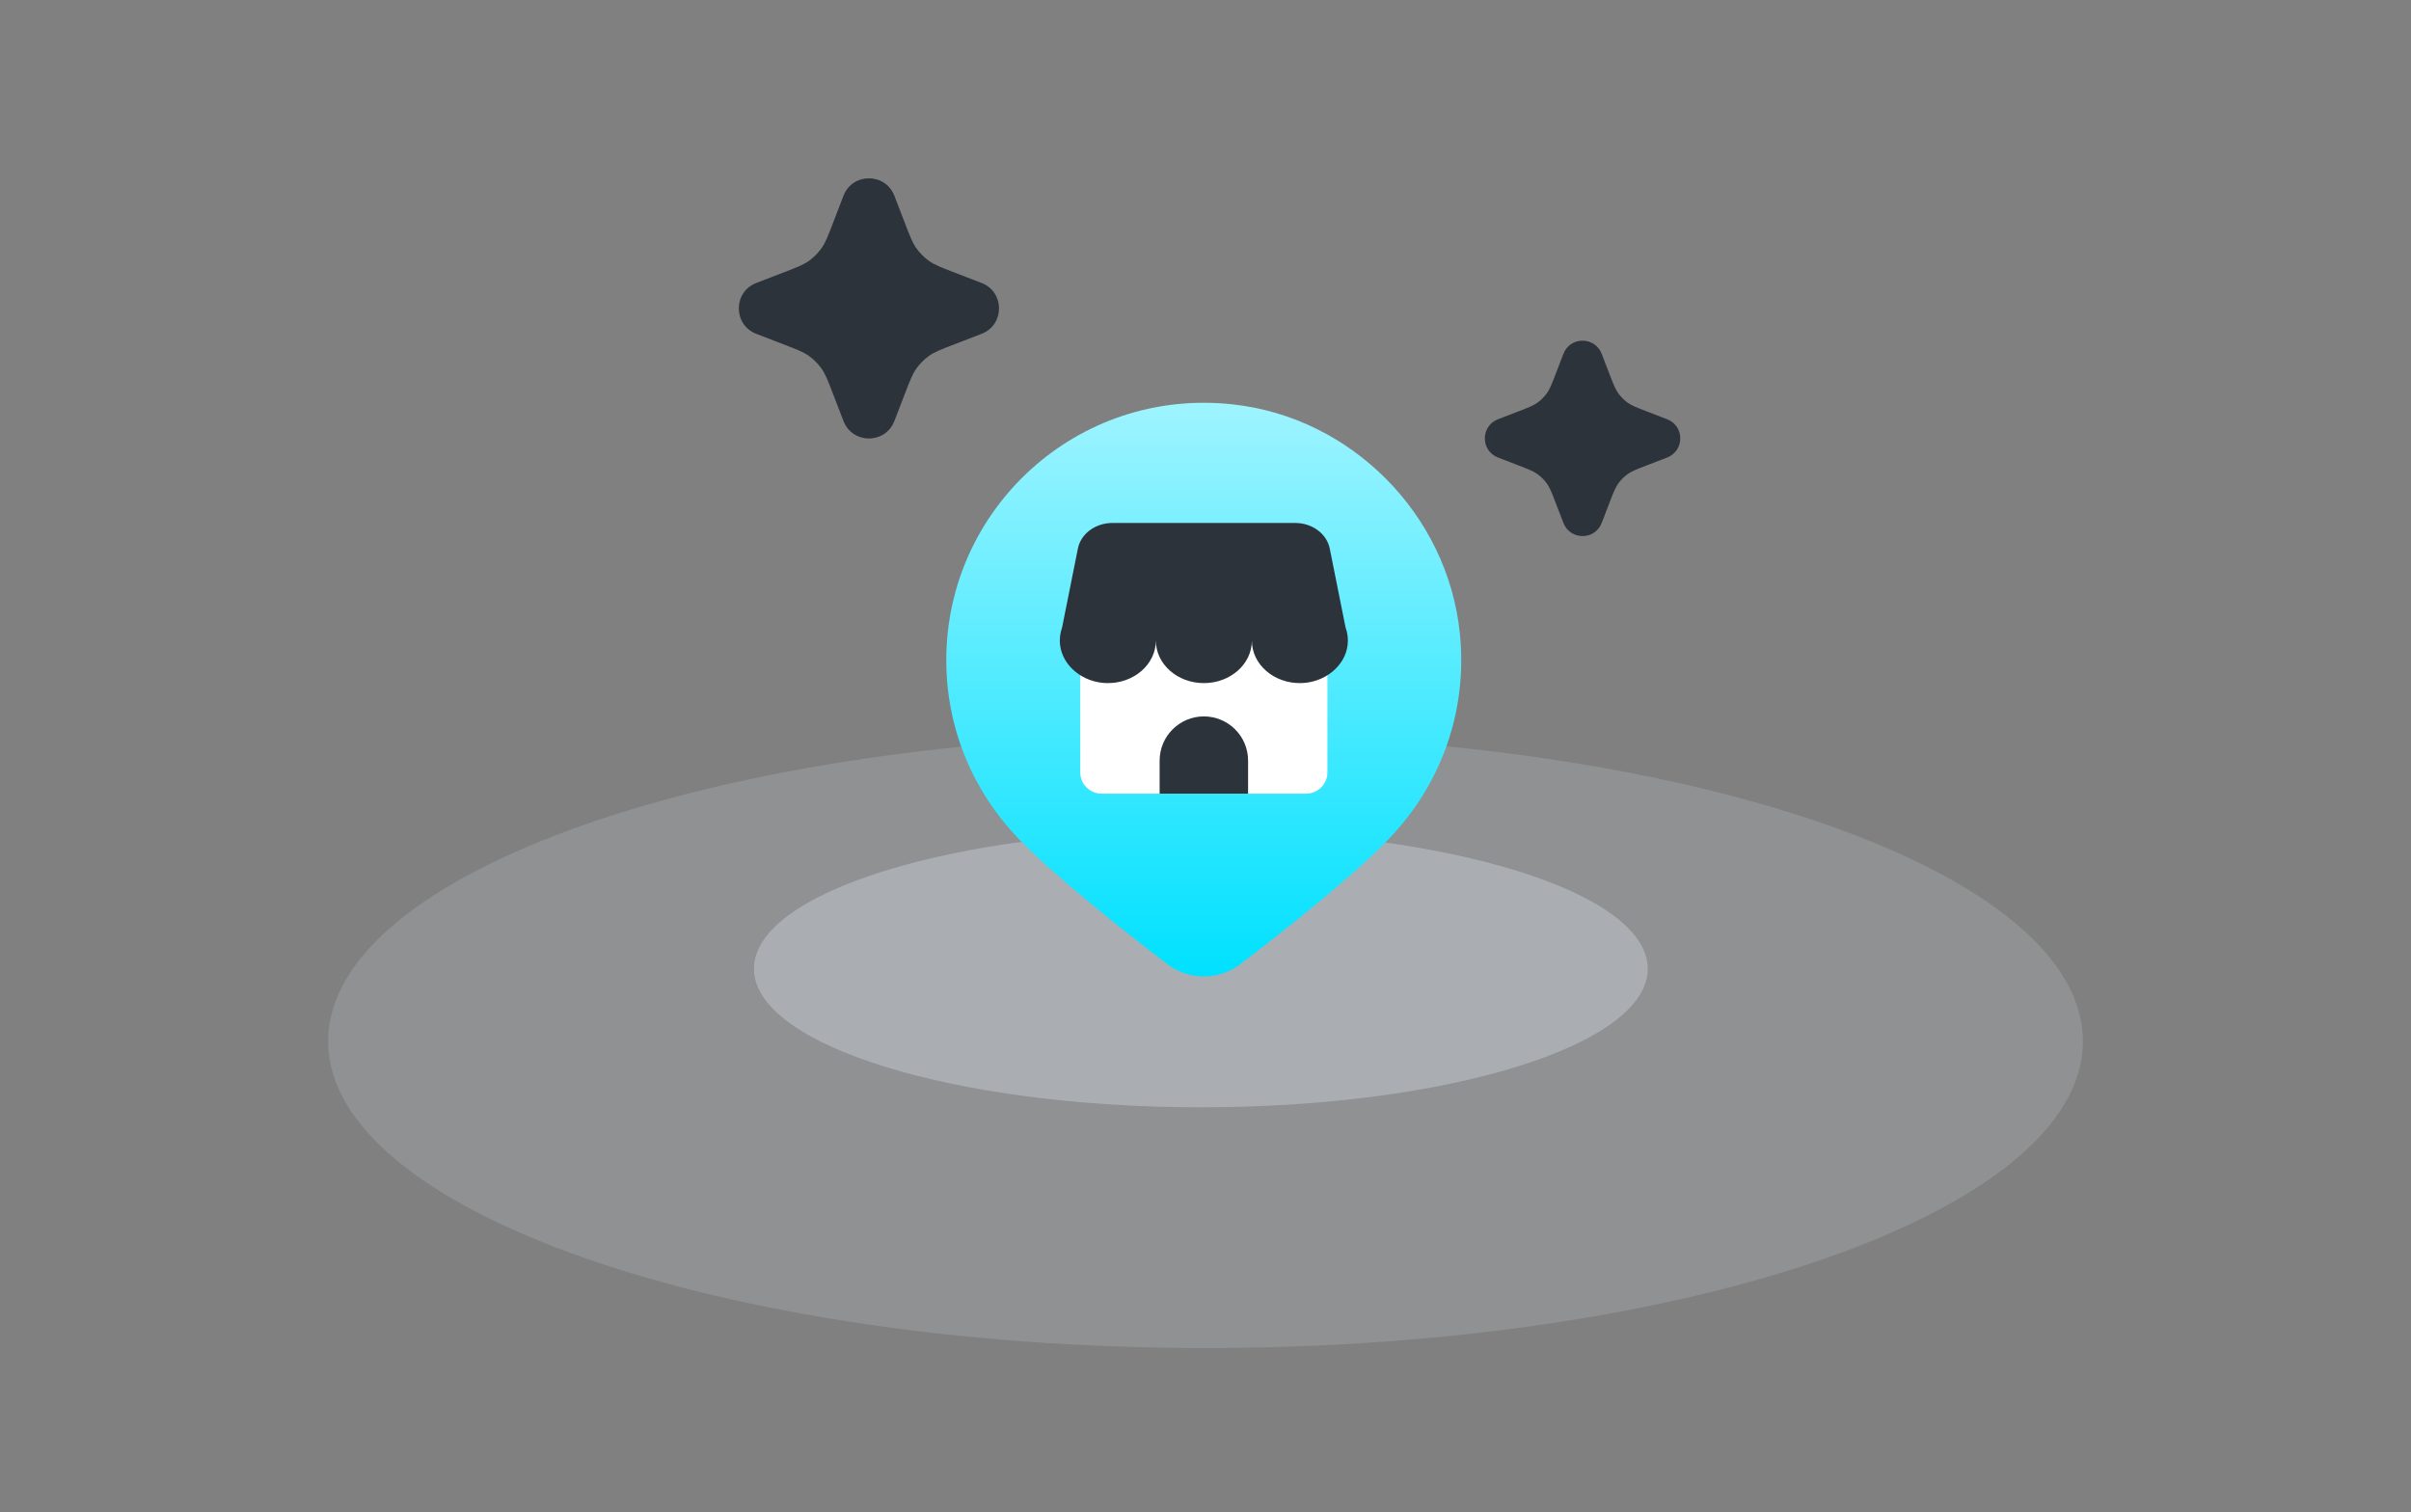 <svg width="338" height="212" viewBox="0 0 338 212" fill="none" xmlns="http://www.w3.org/2000/svg">
<rect x="0" y="0" width="338" height="212" fill="#808080" stroke="none"/>
<path opacity="0.2" d="M169 189C236.931 189 292 169.748 292 146C292 122.252 236.931 103 169 103C101.069 103 46 122.252 46 146C46 169.748 101.069 189 169 189Z" fill="#D1D9E0"/>
<path opacity="0.4" d="M168.35 116.404C202.951 116.404 231 125.1 231 135.827C231 146.554 202.951 155.25 168.35 155.25C133.75 155.25 105.7 146.554 105.7 135.827C105.7 125.1 133.75 116.404 168.35 116.404Z" fill="#D2DBE5"/>
<path d="M142.93 117.736C143.12 117.936 143.31 118.136 143.51 118.326C148.66 123.506 157.88 130.776 163.64 135.176C166.67 137.486 170.87 137.486 173.89 135.176C179.65 130.776 188.87 123.516 194.02 118.326C194.22 118.136 194.41 117.936 194.6 117.736C194.7 117.636 194.79 117.516 194.89 117.416C201.84 110.116 205.79 99.936 204.66 88.826C202.97 72.146 189.49 58.516 172.82 56.696C151.06 54.316 132.66 71.296 132.66 92.566C132.66 102.206 136.46 110.946 142.62 117.416" fill="url(#paint0_linear_454_8907)"/>
<path d="M151.45 85.996H186.09V108.286C186.09 109.936 184.75 111.276 183.1 111.276H154.43C152.78 111.276 151.44 109.936 151.44 108.286V85.996H151.45Z" fill="white"/>
<path d="M168.77 100.445C165.35 100.445 162.57 103.225 162.57 106.645V111.275H174.97V106.645C174.97 103.215 172.19 100.445 168.77 100.445Z" fill="#2C333A"/>
<path d="M188.64 88.006L186.44 77.016C186.07 74.896 184.01 73.326 181.59 73.326H155.94C153.52 73.326 151.46 74.886 151.09 77.016L148.89 88.006C148.62 88.766 148.51 89.596 148.62 90.466C148.98 93.396 151.83 95.706 155.15 95.776C158.94 95.856 162.04 93.156 162.04 89.816C162.04 93.106 165.05 95.776 168.77 95.776C172.49 95.776 175.5 93.106 175.5 89.816C175.5 93.156 178.6 95.856 182.39 95.776C185.71 95.706 188.56 93.396 188.92 90.466C189.03 89.606 188.92 88.776 188.65 88.006H188.64Z" fill="#2C333A"/>
<path d="M219.18 49.605C220.12 47.155 223.59 47.155 224.54 49.605L225.65 52.485C226.18 53.865 226.45 54.555 226.86 55.135C227.23 55.645 227.68 56.095 228.19 56.465C228.77 56.875 229.46 57.145 230.84 57.675L233.72 58.785C236.17 59.725 236.17 63.195 233.72 64.145L230.84 65.255C229.46 65.785 228.77 66.055 228.19 66.465C227.68 66.835 227.23 67.285 226.86 67.795C226.45 68.375 226.18 69.065 225.65 70.445L224.54 73.325C223.6 75.775 220.13 75.775 219.18 73.325L218.07 70.445C217.54 69.065 217.27 68.375 216.86 67.795C216.49 67.285 216.04 66.835 215.53 66.465C214.95 66.055 214.26 65.785 212.88 65.255L210 64.145C207.55 63.205 207.55 59.735 210 58.785L212.88 57.675C214.26 57.145 214.95 56.875 215.53 56.465C216.04 56.095 216.49 55.645 216.86 55.135C217.27 54.555 217.54 53.865 218.07 52.485L219.18 49.605Z" fill="#2C333A"/>
<path d="M118.25 27.445C119.51 24.185 124.12 24.185 125.38 27.445L126.86 31.285C127.57 33.125 127.92 34.045 128.47 34.815C128.96 35.495 129.56 36.095 130.24 36.585C131.01 37.135 131.93 37.485 133.77 38.195L137.61 39.675C140.87 40.935 140.87 45.545 137.61 46.805L133.77 48.285C131.93 48.995 131.01 49.345 130.24 49.895C129.56 50.385 128.96 50.985 128.47 51.665C127.92 52.435 127.57 53.355 126.86 55.195L125.38 59.035C124.12 62.295 119.51 62.295 118.25 59.035L116.77 55.195C116.06 53.355 115.71 52.435 115.16 51.665C114.67 50.985 114.07 50.385 113.39 49.895C112.62 49.345 111.7 48.995 109.86 48.285L106.02 46.805C102.76 45.545 102.76 40.935 106.02 39.675L109.86 38.195C111.7 37.485 112.62 37.135 113.39 36.585C114.07 36.095 114.67 35.495 115.16 34.815C115.71 34.045 116.06 33.125 116.77 31.285L118.25 27.445Z" fill="#2C333A"/>
<defs>
<linearGradient id="paint0_linear_454_8907" x1="168.756" y1="56.473" x2="168.756" y2="136.908" gradientUnits="userSpaceOnUse">
<stop stop-color="#9EF4FF"/>
<stop offset="1" stop-color="#00E1FF"/>
</linearGradient>
</defs>
</svg>
